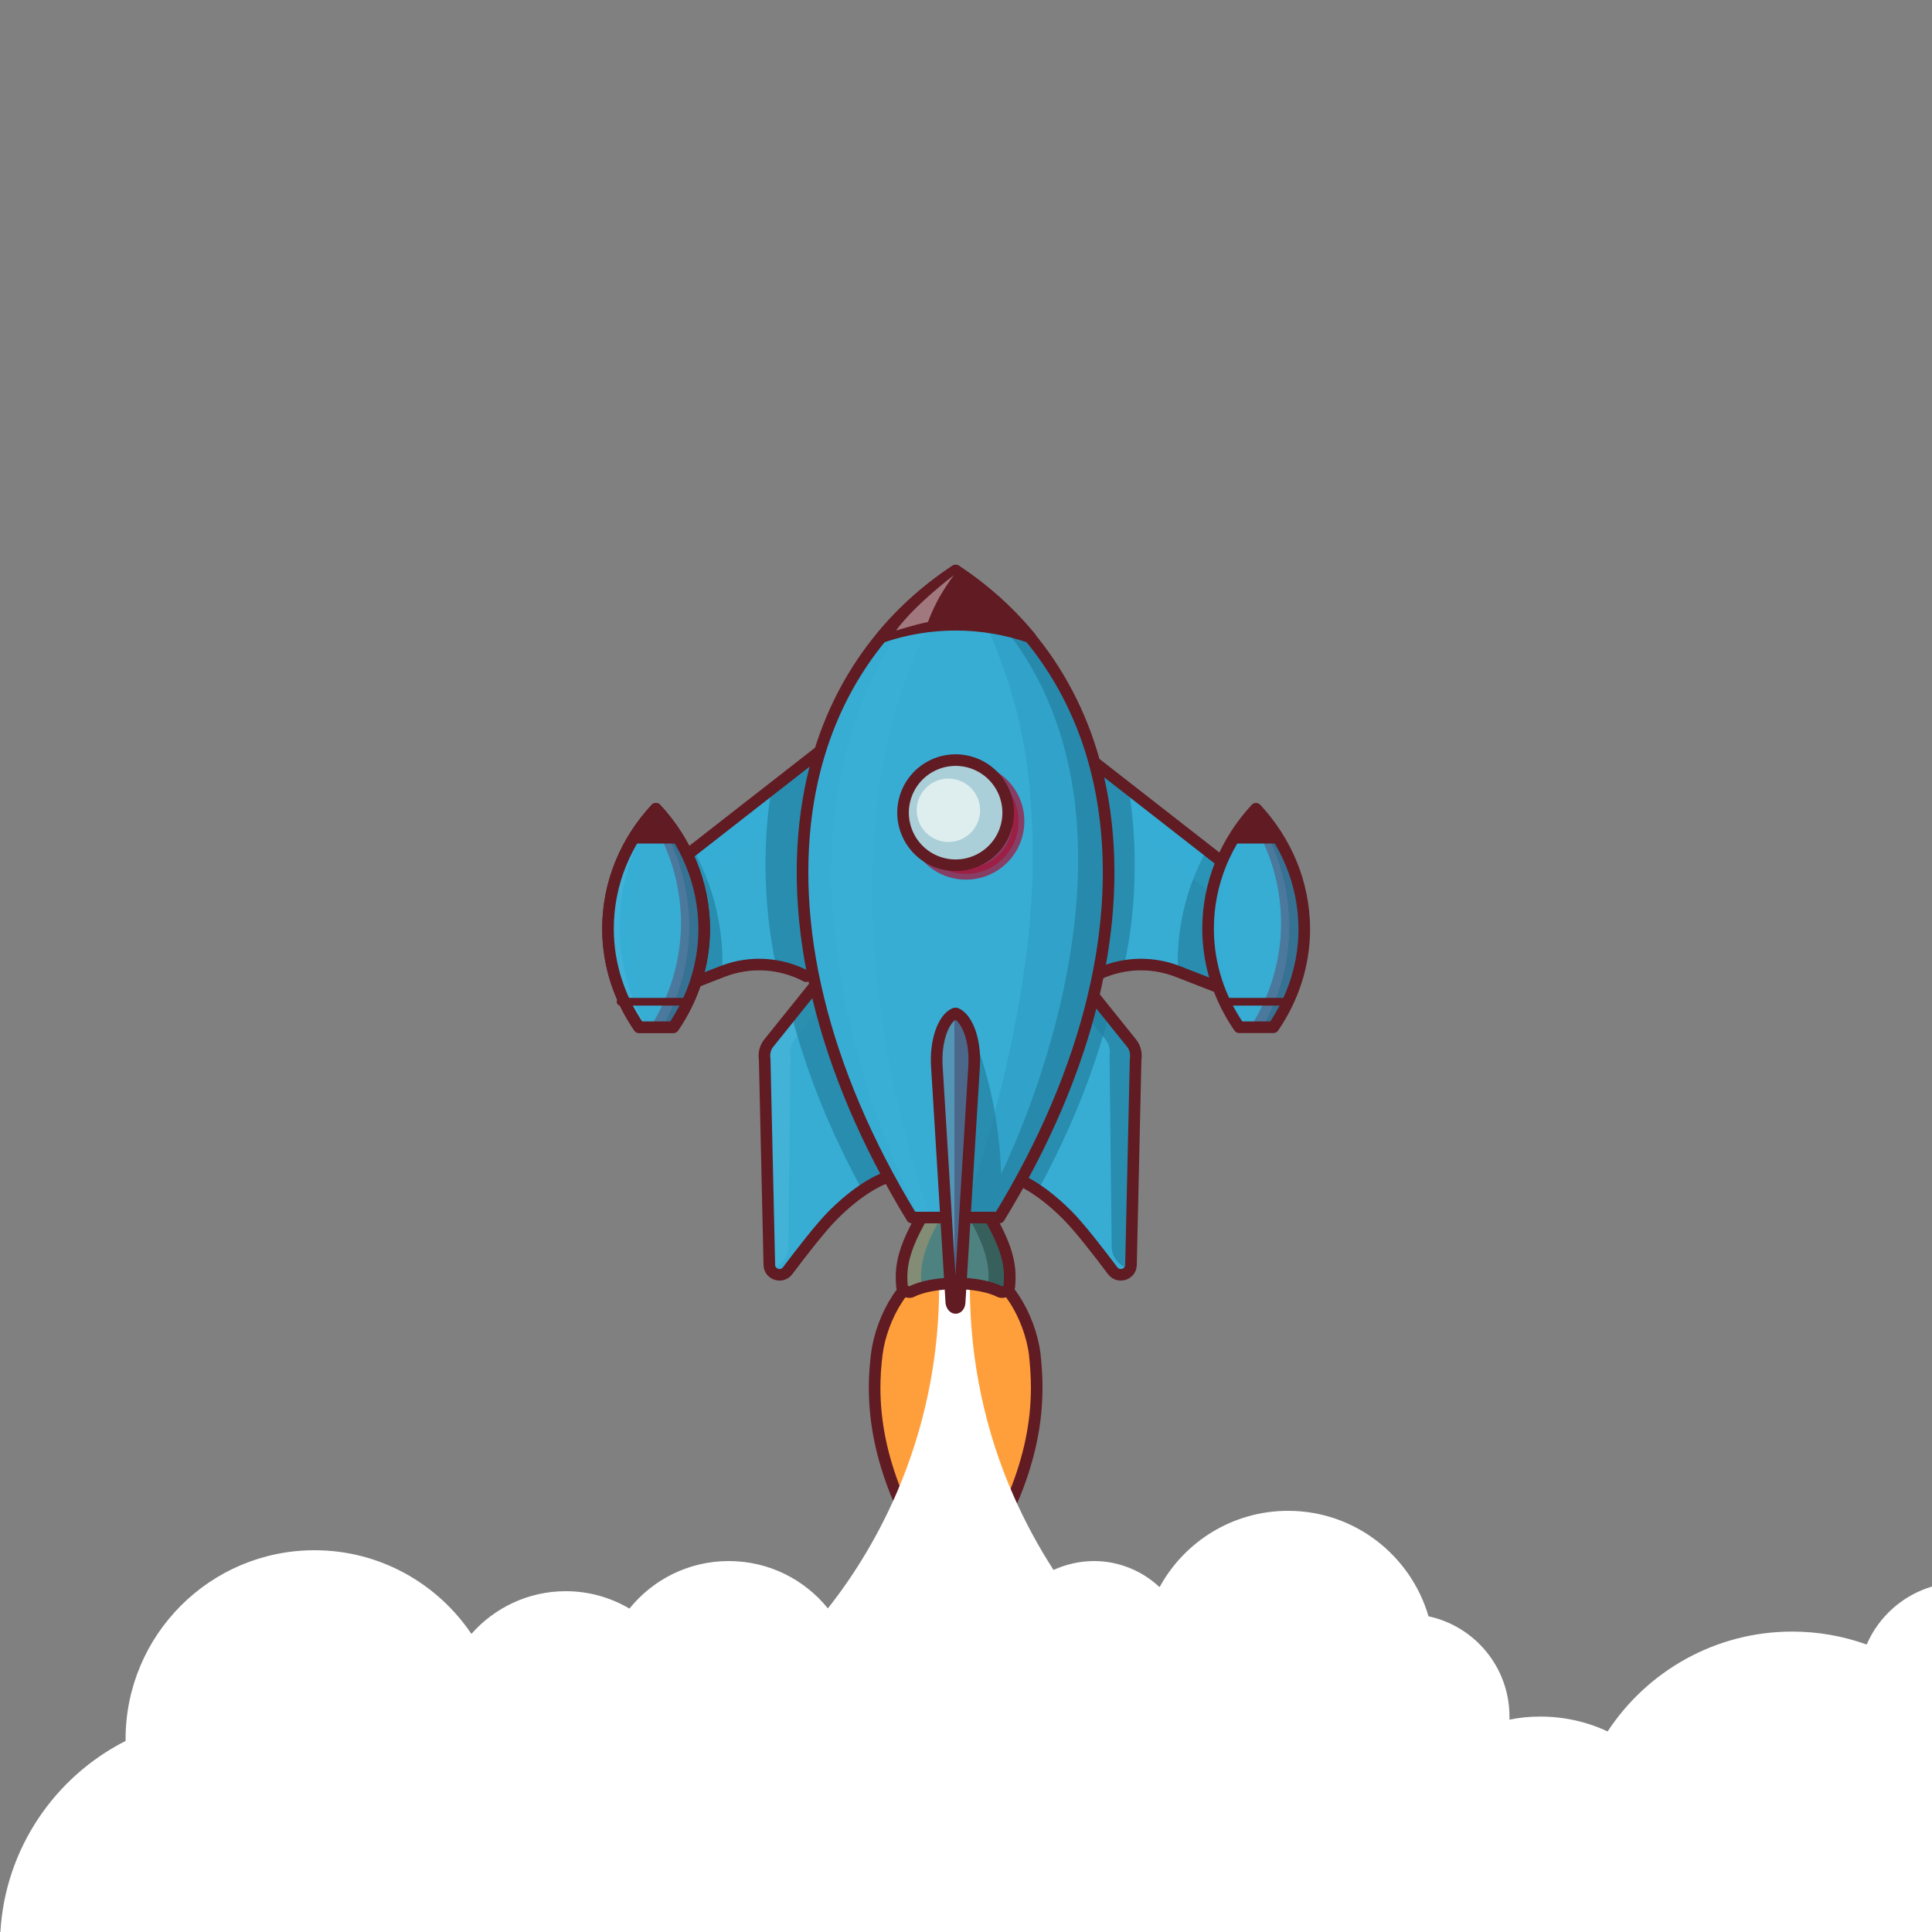 <?xml version="1.0" encoding="utf-8"?>
<!-- Generator: Adobe Illustrator 25.0.0, SVG Export Plug-In . SVG Version: 6.00 Build 0)  -->
<svg version="1.1" id="Layer_1" xmlns="http://www.w3.org/2000/svg" xmlns:xlink="http://www.w3.org/1999/xlink" x="0px" y="0px"
	 viewBox="0 0 1000 1000" enable-background="new 0 0 1000 1000" xml:space="preserve">
<rect x="0" y="0" width="1000" height="1000" fill="#808080" stroke="none"/>
<path id="XMLID_29_" fill="none" stroke="#601B23" stroke-width="6" stroke-linecap="round" stroke-linejoin="round" stroke-miterlimit="10" d="
	M490.1,655.5c-9.4,1.2-16.9,14.4-18.3,25.3c-0.4,3.2-0.6,6.3-0.6,9.5c0,10.4,2.2,20.3,6.2,30.4c4,9.9,10,20,17.2,25.8
	c7.3-5.8,13.2-15.9,17.2-25.8c4-10.1,6.2-20,6.2-30.4c0-3.2-0.2-6.3-0.6-9.5c-1.4-11-8.9-24.1-18.3-25.3
	C496.2,655.2,493.1,655.2,490.1,655.5z"/>
<path id="XMLID_35_" fill="#E36535" d="M490.1,655.5c-9.4,1.2-16.9,14.4-18.3,25.3c-0.4,3.2-0.6,6.3-0.6,9.5
	c0,10.4,2.2,20.3,6.2,30.4c4,9.9,10,20,17.2,25.8c7.3-5.8,13.2-15.9,17.2-25.8c4-10.1,6.2-20,6.2-30.4c0-3.2-0.2-6.3-0.6-9.5
	c-1.4-11-8.9-24.1-18.3-25.3C496.2,655.2,493.1,655.2,490.1,655.5z"/>
<path id="XMLID_178_" fill="#FF9F3B" d="M536.6,718.2c0,18.6-3.9,36.4-11.1,54.5c-0.2,0.6-0.5,1.2-0.8,1.9
	c-7.2,17.2-17.5,34.4-30,44.5c-12.9-10.4-23.4-28.3-30.7-46c-0.1-0.1-0.1-0.2-0.2-0.4c-7.2-18.1-11.1-35.9-11.1-54.5
	c0-5.7,0.4-11.3,1.1-17.1c2.4-19.4,15.6-42.8,32.1-45.3c0.2,0,0.4-0.1,0.6-0.1c5.2-0.6,10.5-0.6,15.7-0.1c0.2,0,0.5,0,0.7,0.1
	c16.8,2.1,30.3,25.8,32.7,45.4C536.2,706.9,536.6,712.5,536.6,718.2z"/>
<path id="XMLID_177_" fill="none" stroke="#601B23" stroke-width="6" stroke-linecap="round" stroke-linejoin="round" stroke-miterlimit="10" d="
	M536.6,718.2c0,18.6-3.9,36.4-11.1,54.5c-0.2,0.6-0.5,1.2-0.8,1.9c-7.2,17.2-17.5,34.4-30,44.5c-12.9-10.4-23.4-28.3-30.7-46
	c-0.1-0.1-0.1-0.2-0.2-0.4c-7.2-18.1-11.1-35.9-11.1-54.5c0-5.7,0.4-11.3,1.1-17.1c2.4-19.4,15.6-42.8,32.1-45.3
	c0.2,0,0.4-0.1,0.6-0.1c5.2-0.6,10.5-0.6,15.7-0.1c0.2,0,0.5,0,0.7,0.1c16.8,2.1,30.3,25.8,32.7,45.4
	C536.2,706.9,536.6,712.5,536.6,718.2z"/>
<path id="XMLID_62_" fill="#FFFFFF" d="M1000,821.2c-15.2,4.5-27.6,15.6-33.8,30c-12-4.3-25-6.7-38.5-6.7c-40,0-75.2,20.6-95.6,51.7
	c-10.6-5-22.4-7.7-34.9-7.7c-5.5,0-10.8,0.5-15.9,1.6c0-0.5,0-1,0-1.6c0-25.5-18-46.8-41.9-51.9c-9.2-31.5-38.2-54.6-72.7-54.6
	c-28.7,0-53.7,16-66.5,39.5c-8.9-8.3-20.8-13.5-33.9-13.5c-7.5,0-14.6,1.7-21,4.6c-7.8-12.1-14.7-24.8-20.6-38.2
	c-14.6-33-22.7-69.8-22.7-108.4c0-3.5,0.1-6.9,0.2-10.4c1.7-44.7,14.2-86.6,35.1-123.2h-86.5c20.9,36.6,33.4,78.6,35.1,123.3
	c0.1,3.4,0.2,6.8,0.2,10.2c0,38-7.9,74.3-22.1,107.1c-9.3,21.4-21.2,41.4-35.5,59.5c-12.1-15-30.6-24.5-51.3-24.5
	c-20.8,0-39.3,9.6-51.4,24.6c-9.7-5.7-20.9-9-33-9c-19.4,0-36.9,8.6-48.8,22.1c-17.6-26.1-47.4-43.3-81.2-43.3
	c-54,0-97.8,43.8-97.8,97.8c0,0.3,0,0.6,0,0.9C28.4,919.7,2.7,956.7,0.2,1000h236h483.9H1000V821.2z"/>
<path id="XMLID_79_" fill="#37ADD4" d="M374,502.8l-32.6,12.7v-61.9l100.1-78.1v117.1l-24.2,12.7C404.4,498.5,388.7,497.1,374,502.8
	z"/>
<path id="XMLID_19_" fill="#CF264D" d="M330.8,531.7c-10.2-14.8-16.1-32.3-16.1-51c0-23.7,9.3-45.4,24.8-62.1
	c15.5,16.7,24.9,38.4,25,62.1c0,18.8-5.9,36.2-16,51H330.8z"/>
<path id="XMLID_83_" opacity="0.72" fill="#2382A1" enable-background="new    " d="M341.4,515.5l32.4-12.6
	c0.4-8.6-0.2-17.4-1.8-26.2c-2.4-13.2-6.9-25.6-13.1-36.8l-17.5,13.7V515.5z"/>
<polygon id="XMLID_63_" opacity="0.23" fill="#33ABD3" enable-background="new    " points="345.6,470.9 441.6,396.1 441.6,375.5 
	341.4,453.5 341.4,515.5 345.6,513.9 "/>
<path id="XMLID_69_" opacity="0.72" fill="#2382A1" enable-background="new    " d="M401.7,500c5.5,0.9,10.7,2.7,15.6,5.3l24.2-12.7
	V375.5l-42.2,32.9c-2.1,12.7-3.1,26-3.1,39.7C396.3,466.2,398.2,483.7,401.7,500z"/>
<path id="XMLID_72_" fill="none" stroke="#601B23" stroke-width="6" stroke-linecap="round" stroke-linejoin="round" stroke-miterlimit="10" d="
	M374,502.8l-32.6,12.7v-61.9l100.1-78.1v117.1l-24.2,12.7C404.4,498.5,388.7,497.1,374,502.8z"/>
<path id="XMLID_34_" fill="#CF264D" d="M330.8,531.7c-10.2-14.8-16.1-32.3-16.1-51c0-23.7,9.3-45.4,24.8-62.1
	c15.5,16.7,24.9,38.4,25,62.1c0,18.8-5.9,36.2-16,51H330.8z"/>
<path id="XMLID_37_" opacity="0.23" fill="#F4A15D" enable-background="new    " d="M338,418.6c1.2,1.3,2.4,2.7,3.5,4.1
	c-10.4,16-16.4,34.8-16.5,54.8c0,19.8,3,38.3,13.2,54.3H329c-10.1-14.8-16-32.3-16-51C313.1,457,322.5,435.3,338,418.6z"/>
<path id="XMLID_4_" opacity="0.32" fill="#F4A15D" enable-background="new    " d="M338,418.6c0.4,0.4,0.8,0.9,1.2,1.4
	c-11.7,17.3-18.4,37.6-18.5,59.4c0,18.9,5.1,36.7,14,52.4H329c-10.1-14.8-16-32.3-16-51C313.1,457,322.5,435.3,338,418.6z"/>
<path id="XMLID_9_" opacity="0.37" fill="#A5143A" enable-background="new    " d="M364.5,480.7c0-23.7-9.4-45.3-25-62.1
	c-1.2,1.3-2.4,2.7-3.5,4.1c10.4,16,16.4,34.8,16.5,54.8c0,19.8-5.8,38.3-16,54.3h12C358.6,516.9,364.5,499.4,364.5,480.7z"/>
<path id="XMLID_45_" opacity="0.72" fill="#A5143A" enable-background="new    " d="M364.5,480.7c0-23.7-9.4-45.3-25-62.1
	c-0.4,0.4-0.8,0.9-1.2,1.4c11.7,17.3,18.4,37.6,18.5,59.4c0,18.9-5.1,36.7-14,52.4h5.7C358.6,516.9,364.5,499.4,364.5,480.7z"/>
<path id="XMLID_10_" opacity="0.37" fill="#A5143A" enable-background="new    " d="M339.5,418.6c-1.2,1.3-2.4,2.7-3.5,4.1
	c10.4,16,16.4,34.8,16.5,54.8c0,19.8-5.8,38.3-16,54.3h12c10.1-14.8,16-32.3,16-51C364.4,457,355,435.3,339.5,418.6z"/>
<path id="XMLID_16_" opacity="0.72" fill="#A5143A" enable-background="new    " d="M339.5,418.6c-0.4,0.4-0.8,0.9-1.2,1.4
	c11.7,17.3,18.4,37.6,18.5,59.4c0,18.9-5.1,36.7-14,52.4h5.7c10.1-14.8,16-32.3,16-51C364.4,457,355,435.3,339.5,418.6z"/>
<path id="XMLID_95_" fill="#601B23" d="M350.9,436.6c-3.7-6.5-8.1-12.5-13.2-18.1c-5.1,5.5-9.5,11.6-13.2,18.1H350.9z"/>
<path id="XMLID_28_" fill="none" stroke="#601B23" stroke-width="6" stroke-linecap="round" stroke-linejoin="round" stroke-miterlimit="10" d="
	M330.8,531.7c-10.2-14.8-16.1-32.3-16.1-51c0-23.7,9.3-45.4,24.8-62.1c15.5,16.7,24.9,38.4,25,62.1c0,18.8-5.9,36.2-16,51H330.8z"/>
<path id="XMLID_31_" fill="#37ADD4" d="M460.7,608.9c0,0-12.1,2.6-29.5,20c-6.3,6.3-16.2,19.1-23.5,28.8c-3,4-9.4,2-9.5-3
	l-2.4-106.5c-0.5-3,0.3-6.1,2.2-8.4l26.2-32.6L460.7,608.9z"/>
<path id="XMLID_24_" opacity="0.32" fill="#5ABCDC" enable-background="new    " d="M398,656.8L398,656.8c5.7-0.8,10-5.7,10.1-11.5
	l1.1-99c-0.5-3,0.3-6.1,2.2-8.4l16.4-20.5l-3.7-10.2L398,539.7c-1.9,2.4-2.7,5.4-2.2,8.4L398,656.8z"/>
<path id="XMLID_84_" opacity="0.72" fill="#2382A1" enable-background="new    " d="M460.7,608.9l-36.5-101.7l-14.5,18.1
	c7.8,30,20.1,60.5,36.7,90.9C455.2,610.1,460.7,608.9,460.7,608.9z"/>
<path id="XMLID_21_" fill="none" stroke="#601B23" stroke-width="6" stroke-linecap="round" stroke-linejoin="round" stroke-miterlimit="10" d="
	M460.7,608.9c0,0-12.1,2.6-29.5,20c-6.3,6.3-16.2,19.1-23.5,28.8c-3,4-9.4,2-9.5-3l-2.4-106.5c-0.5-3,0.3-6.1,2.2-8.4l26.2-32.6
	L460.7,608.9z"/>
<line id="XMLID_32_" fill="none" stroke="#601B23" stroke-width="4" stroke-linecap="round" stroke-linejoin="round" stroke-miterlimit="10" x1="321.3" y1="518.5" x2="354.2" y2="518.5"/>
<path id="XMLID_192_" fill="#CF264D" d="M330.8,531.7c-10.2-14.8-16.1-32.3-16.1-51c0-23.7,9.3-45.4,24.8-62.1
	c15.5,16.7,24.9,38.4,25,62.1c0,18.8-5.9,36.2-16,51H330.8z"/>
<path id="XMLID_161_" fill="#37ADD4" d="M330.8,531.7c-10.2-14.8-16.1-32.3-16.1-51c0-23.7,9.3-45.4,24.8-62.1
	c15.5,16.7,24.9,38.4,25,62.1c0,18.8-5.9,36.2-16,51H330.8z"/>
<path id="XMLID_155_" opacity="0.23" fill="#33ABD3" enable-background="new    " d="M338,418.6c1.2,1.3,2.4,2.7,3.5,4.1
	c-10.4,16-16.4,34.8-16.5,54.8c0,19.8,3,38.3,13.2,54.3H329c-10.1-14.8-16-32.3-16-51C313.1,457,322.5,435.3,338,418.6z"/>
<path id="XMLID_147_" opacity="0.32" fill="#5ABCDC" enable-background="new    " d="M338,418.6c0.4,0.4,0.8,0.9,1.2,1.4
	c-11.7,17.3-18.4,37.6-18.5,59.4c0,18.9,5.1,36.7,14,52.4H329c-10.1-14.8-16-32.3-16-51C313.1,457,322.5,435.3,338,418.6z"/>
<path id="XMLID_144_" opacity="0.37" fill="#A5143A" enable-background="new    " d="M364.5,480.7c0-23.7-9.4-45.3-25-62.1
	c-1.2,1.3-2.4,2.7-3.5,4.1c10.4,16,16.4,34.8,16.5,54.8c0,19.8-5.8,38.3-16,54.3h12C358.6,516.9,364.5,499.4,364.5,480.7z"/>
<path id="XMLID_140_" opacity="0.72" fill="#A5143A" enable-background="new    " d="M364.5,480.7c0-23.7-9.4-45.3-25-62.1
	c-0.4,0.4-0.8,0.9-1.2,1.4c11.7,17.3,18.4,37.6,18.5,59.4c0,18.9-5.1,36.7-14,52.4h5.7C358.6,516.9,364.5,499.4,364.5,480.7z"/>
<path id="XMLID_134_" opacity="0.37" fill="#2382A1" enable-background="new    " d="M339.5,418.6c-1.2,1.3-2.4,2.7-3.5,4.1
	c10.4,16,16.4,34.8,16.5,54.8c0,19.8-5.8,38.3-16,54.3h12c10.1-14.8,16-32.3,16-51C364.4,457,355,435.3,339.5,418.6z"/>
<path id="XMLID_130_" opacity="0.72" fill="#2382A1" enable-background="new    " d="M339.5,418.6c-0.4,0.4-0.8,0.9-1.2,1.4
	c11.7,17.3,18.4,37.6,18.5,59.4c0,18.9-5.1,36.7-14,52.4h5.7c10.1-14.8,16-32.3,16-51C364.4,457,355,435.3,339.5,418.6z"/>
<path id="XMLID_67_" fill="#601B23" d="M352.7,436.6c-3.7-6.5-8.1-12.5-13.2-18.1c-5.1,5.5-9.5,11.6-13.2,18.1H352.7z"/>
<path id="XMLID_39_" fill="none" stroke="#601B23" stroke-width="6" stroke-linecap="round" stroke-linejoin="round" stroke-miterlimit="10" d="
	M330.8,531.7c-10.2-14.8-16.1-32.3-16.1-51c0-23.7,9.3-45.4,24.8-62.1c15.5,16.7,24.9,38.4,25,62.1c0,18.8-5.9,36.2-16,51H330.8z"/>
<line id="XMLID_12_" fill="none" stroke="#601B23" stroke-width="4" stroke-linecap="round" stroke-linejoin="round" stroke-miterlimit="10" x1="321.3" y1="518.5" x2="354.2" y2="518.5"/>
<path id="XMLID_196_" fill="#37ADD4" d="M609.5,502.8l32.6,12.7v-61.9L542,375.5v117.1l24.2,12.7
	C579.1,498.5,594.8,497.1,609.5,502.8z"/>
<path id="XMLID_188_" opacity="0.72" fill="#2382A1" enable-background="new    " d="M642.1,515.5l-32.4-12.6
	c-0.4-8.6,0.2-17.4,1.8-26.2c2.4-13.2,6.9-25.6,13.1-36.8l17.5,13.7L642.1,515.5L642.1,515.5z"/>
<polygon id="XMLID_181_" opacity="0.23" fill="#33ABD3" enable-background="new    " points="638,470.9 542,396.1 542,375.5 
	642.1,453.5 642.1,515.5 638,513.9 "/>
<path id="XMLID_175_" opacity="0.72" fill="#2382A1" enable-background="new    " d="M581.8,500c-5.5,0.9-10.7,2.7-15.6,5.3
	L542,492.6V375.5l42.2,32.9c2.1,12.7,3.1,26,3.1,39.7C587.3,466.2,585.4,483.7,581.8,500z"/>
<path id="XMLID_166_" fill="none" stroke="#601B23" stroke-width="6" stroke-linecap="round" stroke-linejoin="round" stroke-miterlimit="10" d="
	M609.5,502.8l32.6,12.7v-61.9L542,375.5v117.1l24.2,12.7C579.1,498.5,594.8,497.1,609.5,502.8z"/>
<path id="XMLID_59_" fill="#37ADD4" d="M522.9,608.9c0,0,12.1,2.6,29.5,20c6.3,6.3,16.2,19.1,23.5,28.8c3,4,9.4,2,9.5-3l2.4-106.5
	c0.5-3-0.3-6.1-2.2-8.4l-26.2-32.6L522.9,608.9z"/>
<path id="XMLID_48_" opacity="0.72" fill="#2382A1" enable-background="new    " d="M585.5,656.8L585.5,656.8
	c-5.7-0.8-10-5.7-10.1-11.5l-1.1-99c0.5-3-0.3-6.1-2.2-8.4l-16.4-20.5l3.7-10.2l26.2,32.6c1.9,2.4,2.7,5.4,2.2,8.4L585.5,656.8z"/>
<path id="XMLID_47_" opacity="0.72" fill="#2382A1" enable-background="new    " d="M522.9,608.9l36.5-101.7l14.5,18.1
	c-7.8,30-20.1,60.5-36.7,90.9C528.4,610.1,522.9,608.9,522.9,608.9z"/>
<path id="XMLID_33_" fill="none" stroke="#601B23" stroke-width="6" stroke-linecap="round" stroke-linejoin="round" stroke-miterlimit="10" d="
	M522.9,608.9c0,0,12.1,2.6,29.5,20c6.3,6.3,16.2,19.1,23.5,28.8c3,4,9.4,2,9.5-3l2.4-106.5c0.5-3-0.3-6.1-2.2-8.4l-26.2-32.6
	L522.9,608.9z"/>
<path id="XMLID_22_" fill="#4E8280" d="M522.4,666.1c1.1-11.9-0.5-23.1-20.5-52.6c-3.3-4.7-11.2-4.7-14.5,0
	c-20,29.6-21.6,40.8-20.5,52.6c0.2,1.5,2.9,3.2,4.6,2.6c11.5-5.9,34.8-5.9,46.3,0C519.5,669.3,522.2,667.7,522.4,666.1z"/>
<g id="XMLID_107_" opacity="0.32">
	<g id="XMLID_222_">
		<g id="XMLID_225_">
			<path id="XMLID_226_" fill="#F4A15D" d="M477,666.1c-1.1-11.9,0.5-23.1,20.5-52.6c0.6-0.9,1.4-1.6,2.2-2.1
				c-3.8-2.5-9.6-1.8-12.3,2.1c-20,29.6-21.6,40.8-20.5,52.6c0.2,1.5,2.9,3.2,4.6,2.6c1.7-0.8,3.6-1.6,5.6-2.2
				C477.1,666.4,477,666.3,477,666.1z"/>
		</g>
		<g id="XMLID_223_">
			<path id="XMLID_224_" fill="#F4A15D" d="M499.7,664.5c6.9,0.5,13.4,1.9,18.1,4.2c1.5,0.6,3.9-0.8,4.5-2.2
				C515.7,664.6,507.5,663.9,499.7,664.5z"/>
		</g>
	</g>
</g>
<g id="XMLID_46_">
	<g id="XMLID_168_">
		<g id="XMLID_169_">
			<path id="XMLID_170_" fill="#37605D" d="M490.9,613.5c-0.3-0.4-0.6-0.7-0.9-1c3.7-3.7,10.6-3.3,13.6,1
				c20,29.6,21.6,40.8,20.5,52.6c-0.2,1.5-2.9,3.2-4.6,2.6c-2.3-1.2-5.1-2.1-8.1-2.8C512.5,654.1,510.8,642.9,490.9,613.5z"/>
		</g>
	</g>
</g>
<path id="XMLID_17_" fill="none" stroke="#601B23" stroke-width="6" stroke-linecap="round" stroke-linejoin="round" stroke-miterlimit="10" d="
	M522.4,666.1c1.1-11.9-0.5-23.1-20.5-52.6c-3.3-4.7-11.2-4.7-14.5,0c-20,29.6-21.6,40.8-20.5,52.6c0.2,1.5,2.9,3.2,4.6,2.6
	c11.5-5.9,34.8-5.9,46.3,0C519.5,669.3,522.2,667.7,522.4,666.1z"/>
<path id="XMLID_15_" fill="#37ADD4" d="M517.2,630.2c47.1-77.1,64.2-152.8,53.6-215.9c-9.2-54.8-38.8-94.3-76.2-119
	c-37.4,24.7-67,64.2-76.2,119c-10.6,63.1,6.6,138.8,53.6,215.9H517.2z"/>
<path id="XMLID_20_" opacity="0.23" fill="#43B2D7" enable-background="new    " d="M454.2,415.4c6-49.6,21.6-89,42.6-118.5
	c-0.7-0.5-1.5-1-2.2-1.5c-37.4,24.7-67,64.2-76.2,119c-10.6,63.1,6.6,138.8,53.6,215.9h9.5C455.4,553.2,446.6,479.1,454.2,415.4z"/>
<path id="XMLID_54_" opacity="0.37" fill="#2794B8" enable-background="new    " d="M570.8,414.3c-9.1-54.4-38.3-93.7-75.4-118.4
	c6.9,11.1,15.7,27.1,23.1,47.4c13.5,36.9,15,67.3,15.8,86.4c3.6,85.9-29.3,180.9-36.2,200.6h19.1
	C564.3,553.1,581.4,477.4,570.8,414.3z"/>
<path id="XMLID_5_" opacity="0.72" fill="#2382A1" enable-background="new    " d="M570.8,414.3c-9.2-54.8-38.8-94.3-76.2-119
	c-1,0.6-1.9,1.3-2.9,1.9c14.2,11.1,25,23,33.2,34.4c73.6,102.4,3,255.7-6.7,276c-0.4-13.8-2.2-30.9-7.3-50
	c-3.3-12.2-7.3-22.9-11.3-32c-1.5,33.9-3,67.8-4.5,101.7h12.4c-0.3,1-0.6,1.9-1,2.9H517C564.3,553.1,581.4,477.4,570.8,414.3z"/>
<path id="XMLID_6_" opacity="0.32" fill="#33ABD3" enable-background="new    " d="M431,431.7c1.4-16,6.6-68,38.7-110.7
	c5.1-6.7,12.7-15.8,12.1-16.3c-0.9-0.8-18.5,15.1-31,32c-15.7,21.1-27.2,47-32.3,77.6c-10.6,63.1,6.6,138.8,53.6,215.9h4.1
	c-12.9-25.7-21.4-48.9-27.2-67.2c-3.8-12.3-10.5-34.1-14.7-63.3C431.6,480.1,428.6,459.1,431,431.7z"/>
<circle id="XMLID_13_" opacity="0.72" fill="#A5143A" stroke="#A5143A" stroke-width="6" stroke-linecap="round" stroke-linejoin="round" stroke-miterlimit="10" enable-background="new    " cx="500" cy="425.1" r="27.2"/>
<path id="XMLID_11_" fill="none" stroke="#601B23" stroke-width="6" stroke-linecap="round" stroke-linejoin="round" stroke-miterlimit="10" d="
	M517.2,630.2c47.1-77.1,64.2-152.8,53.6-215.9c-9.2-54.8-38.8-94.3-76.2-119c-37.4,24.7-67,64.2-76.2,119
	c-10.6,63.1,6.6,138.8,53.6,215.9H517.2z"/>
<ellipse id="XMLID_25_" transform="matrix(0.316 -0.949 0.949 0.316 -61.104 757.024)" fill="#ABCFD8" cx="494.614" cy="420.901" rx="27.2" ry="27.2"/>
<circle id="XMLID_26_" opacity="0.93" fill="#E2F0F2" enable-background="new    " cx="490.9" cy="419.4" r="16.4"/>
<ellipse id="XMLID_1_" transform="matrix(0.316 -0.949 0.949 0.316 -61.104 757.024)" fill="none" stroke="#601B23" stroke-width="6" stroke-linecap="round" stroke-linejoin="round" stroke-miterlimit="10" cx="494.614" cy="420.901" rx="27.2" ry="27.2"/>
<path id="XMLID_44_" fill="#601B23" d="M456.2,329.8c24.9-8.6,52.2-8.6,77.1,0.1c-11.3-13.7-24.4-25.2-38.6-34.6
	C480.5,304.7,467.4,316.2,456.2,329.8z"/>
<path id="XMLID_23_" fill="none" stroke="#601B23" stroke-width="6" stroke-linecap="round" stroke-linejoin="round" stroke-miterlimit="10" d="
	M456.2,329.8c24.9-8.6,52.2-8.6,77.1,0.1c-11.3-13.7-24.4-25.2-38.6-34.6C480.5,304.7,467.4,316.2,456.2,329.8z"/>
<path id="XMLID_18_" fill="#BC1D4E" d="M494.6,677L494.6,677c1.1,0,2-1.2,2.1-2.8l7.5-122.4c0.8-12.6-3.2-24.3-9.1-27.1
	c-0.4-0.2-0.8-0.2-1.1,0c-5.9,2.7-9.9,14.4-9.1,27.1l7.5,122.4C492.6,675.8,493.6,677,494.6,677z"/>
<path id="XMLID_2_" opacity="0.74" fill="#2382A1" enable-background="new    " d="M494.6,677L494.6,677c1.1,0,2-1.2,2.1-2.8
	l7.5-122.4c0.8-12.6-3.2-24.3-9.1-27.1c-0.4-0.2-0.8-0.2-1.1,0c-5.9,2.7-9.9,14.4-9.1,27.1l7.5,122.4
	C492.6,675.8,493.6,677,494.6,677z"/>
<g id="XMLID_8_" opacity="0.53">
	<g id="XMLID_199_">
		<g id="XMLID_202_">
			<path id="XMLID_203_" fill="#5ABCDC" d="M494.1,524.7c-5.9,2.7-9.9,14.4-9.1,27.1l7.5,122.4c0.1,1.3,0.7,2.4,1.5,2.7V524.7H494.1
				z"/>
		</g>
		<g id="XMLID_200_">
			<path id="XMLID_201_" fill="#5ABCDC" d="M494.1,524.7h1.1C494.8,524.5,494.4,524.5,494.1,524.7z"/>
		</g>
	</g>
</g>
<path id="XMLID_27_" fill="none" stroke="#601B23" stroke-width="6" stroke-linecap="round" stroke-linejoin="round" stroke-miterlimit="10" d="
	M494.6,677L494.6,677c1.1,0,2-1.2,2.1-2.8l7.5-122.4c0.8-12.6-3.2-24.3-9.1-27.1c-0.4-0.2-0.8-0.2-1.1,0c-5.9,2.7-9.9,14.4-9.1,27.1
	l7.5,122.4C492.6,675.8,493.6,677,494.6,677z"/>
<path id="XMLID_255_" fill="#CF264D" d="M641.4,531.7c-10.2-14.8-16.1-32.3-16.1-51c0-23.7,9.3-45.4,24.8-62.1
	c15.5,16.7,24.9,38.4,25,62.1c0,18.8-5.9,36.2-16,51H641.4z"/>
<path id="XMLID_249_" fill="#37ADD4" d="M641.4,531.7c-10.2-14.8-16.1-32.3-16.1-51c0-23.7,9.3-45.4,24.8-62.1
	c15.5,16.7,24.9,38.4,25,62.1c0,18.8-5.9,36.2-16,51H641.4z"/>
<path id="XMLID_245_" opacity="0.23" fill="#33ABD3" enable-background="new    " d="M648.7,418.6c1.2,1.3,2.4,2.7,3.5,4.1
	c-10.4,16-16.4,34.8-16.5,54.8c0,19.8,3,38.3,13.2,54.3h-9.2c-10.1-14.8-16-32.3-16-51C623.7,457,633.1,435.3,648.7,418.6z"/>
<path id="XMLID_242_" opacity="0.32" fill="#33ABD3" enable-background="new    " d="M648.7,418.6c0.4,0.4,0.8,0.9,1.2,1.4
	c-11.7,17.3-18.4,37.6-18.5,59.4c0,18.9,5.1,36.7,14,52.4h-5.7c-10.1-14.8-16-32.3-16-51C623.7,457,633.1,435.3,648.7,418.6z"/>
<path id="XMLID_239_" opacity="0.37" fill="#A5143A" enable-background="new    " d="M675.1,480.7c0-23.7-9.4-45.3-25-62.1
	c-1.2,1.3-2.4,2.7-3.5,4.1c10.4,16,16.4,34.8,16.5,54.8c0,19.8-5.8,38.3-16,54.3h12C669.2,516.9,675.1,499.4,675.1,480.7z"/>
<path id="XMLID_236_" opacity="0.72" fill="#A5143A" enable-background="new    " d="M675.1,480.7c0-23.7-9.4-45.3-25-62.1
	c-0.4,0.4-0.8,0.9-1.2,1.4c11.7,17.3,18.4,37.6,18.5,59.4c0,18.9-5.1,36.7-14,52.4h5.7C669.2,516.9,675.1,499.4,675.1,480.7z"/>
<path id="XMLID_233_" opacity="0.37" fill="#2382A1" enable-background="new    " d="M650.1,418.6c-1.2,1.3-2.4,2.7-3.5,4.1
	c10.4,16,16.4,34.8,16.5,54.8c0,19.8-5.8,38.3-16,54.3h12c10.1-14.8,16-32.3,16-51C675.1,457,665.7,435.3,650.1,418.6z"/>
<path id="XMLID_230_" opacity="0.72" fill="#2382A1" enable-background="new    " d="M650.1,418.6c-0.4,0.4-0.8,0.9-1.2,1.4
	c11.7,17.3,18.4,37.6,18.5,59.4c0,18.9-5.1,36.7-14,52.4h5.7c10.1-14.8,16-32.3,16-51C675.1,457,665.7,435.3,650.1,418.6z"/>
<path id="XMLID_227_" fill="#601B23" d="M663.4,436.6c-3.7-6.5-8.1-12.5-13.2-18.1c-5.1,5.5-9.5,11.6-13.2,18.1H663.4z"/>
<path id="XMLID_219_" fill="none" stroke="#601B23" stroke-width="6" stroke-linecap="round" stroke-linejoin="round" stroke-miterlimit="10" d="
	M641.4,531.7c-10.2-14.8-16.1-32.3-16.1-51c0-23.7,9.3-45.4,24.8-62.1c15.5,16.7,24.9,38.4,25,62.1c0,18.8-5.9,36.2-16,51H641.4z"/>
<line id="XMLID_210_" fill="none" stroke="#601B23" stroke-width="4" stroke-linecap="round" stroke-linejoin="round" stroke-miterlimit="10" x1="633.8" y1="518.5" x2="666.7" y2="518.5"/>
<path id="XMLID_228_" opacity="0.41" fill="#FFFFFF" enable-background="new    " d="M463.8,326.4c0,0,6.8-10.7,29.9-28.7
	c-10.7,14.5-12.8,23.6-13.5,24.3C473.4,323.3,463.8,326.4,463.8,326.4z"/>
</svg>
